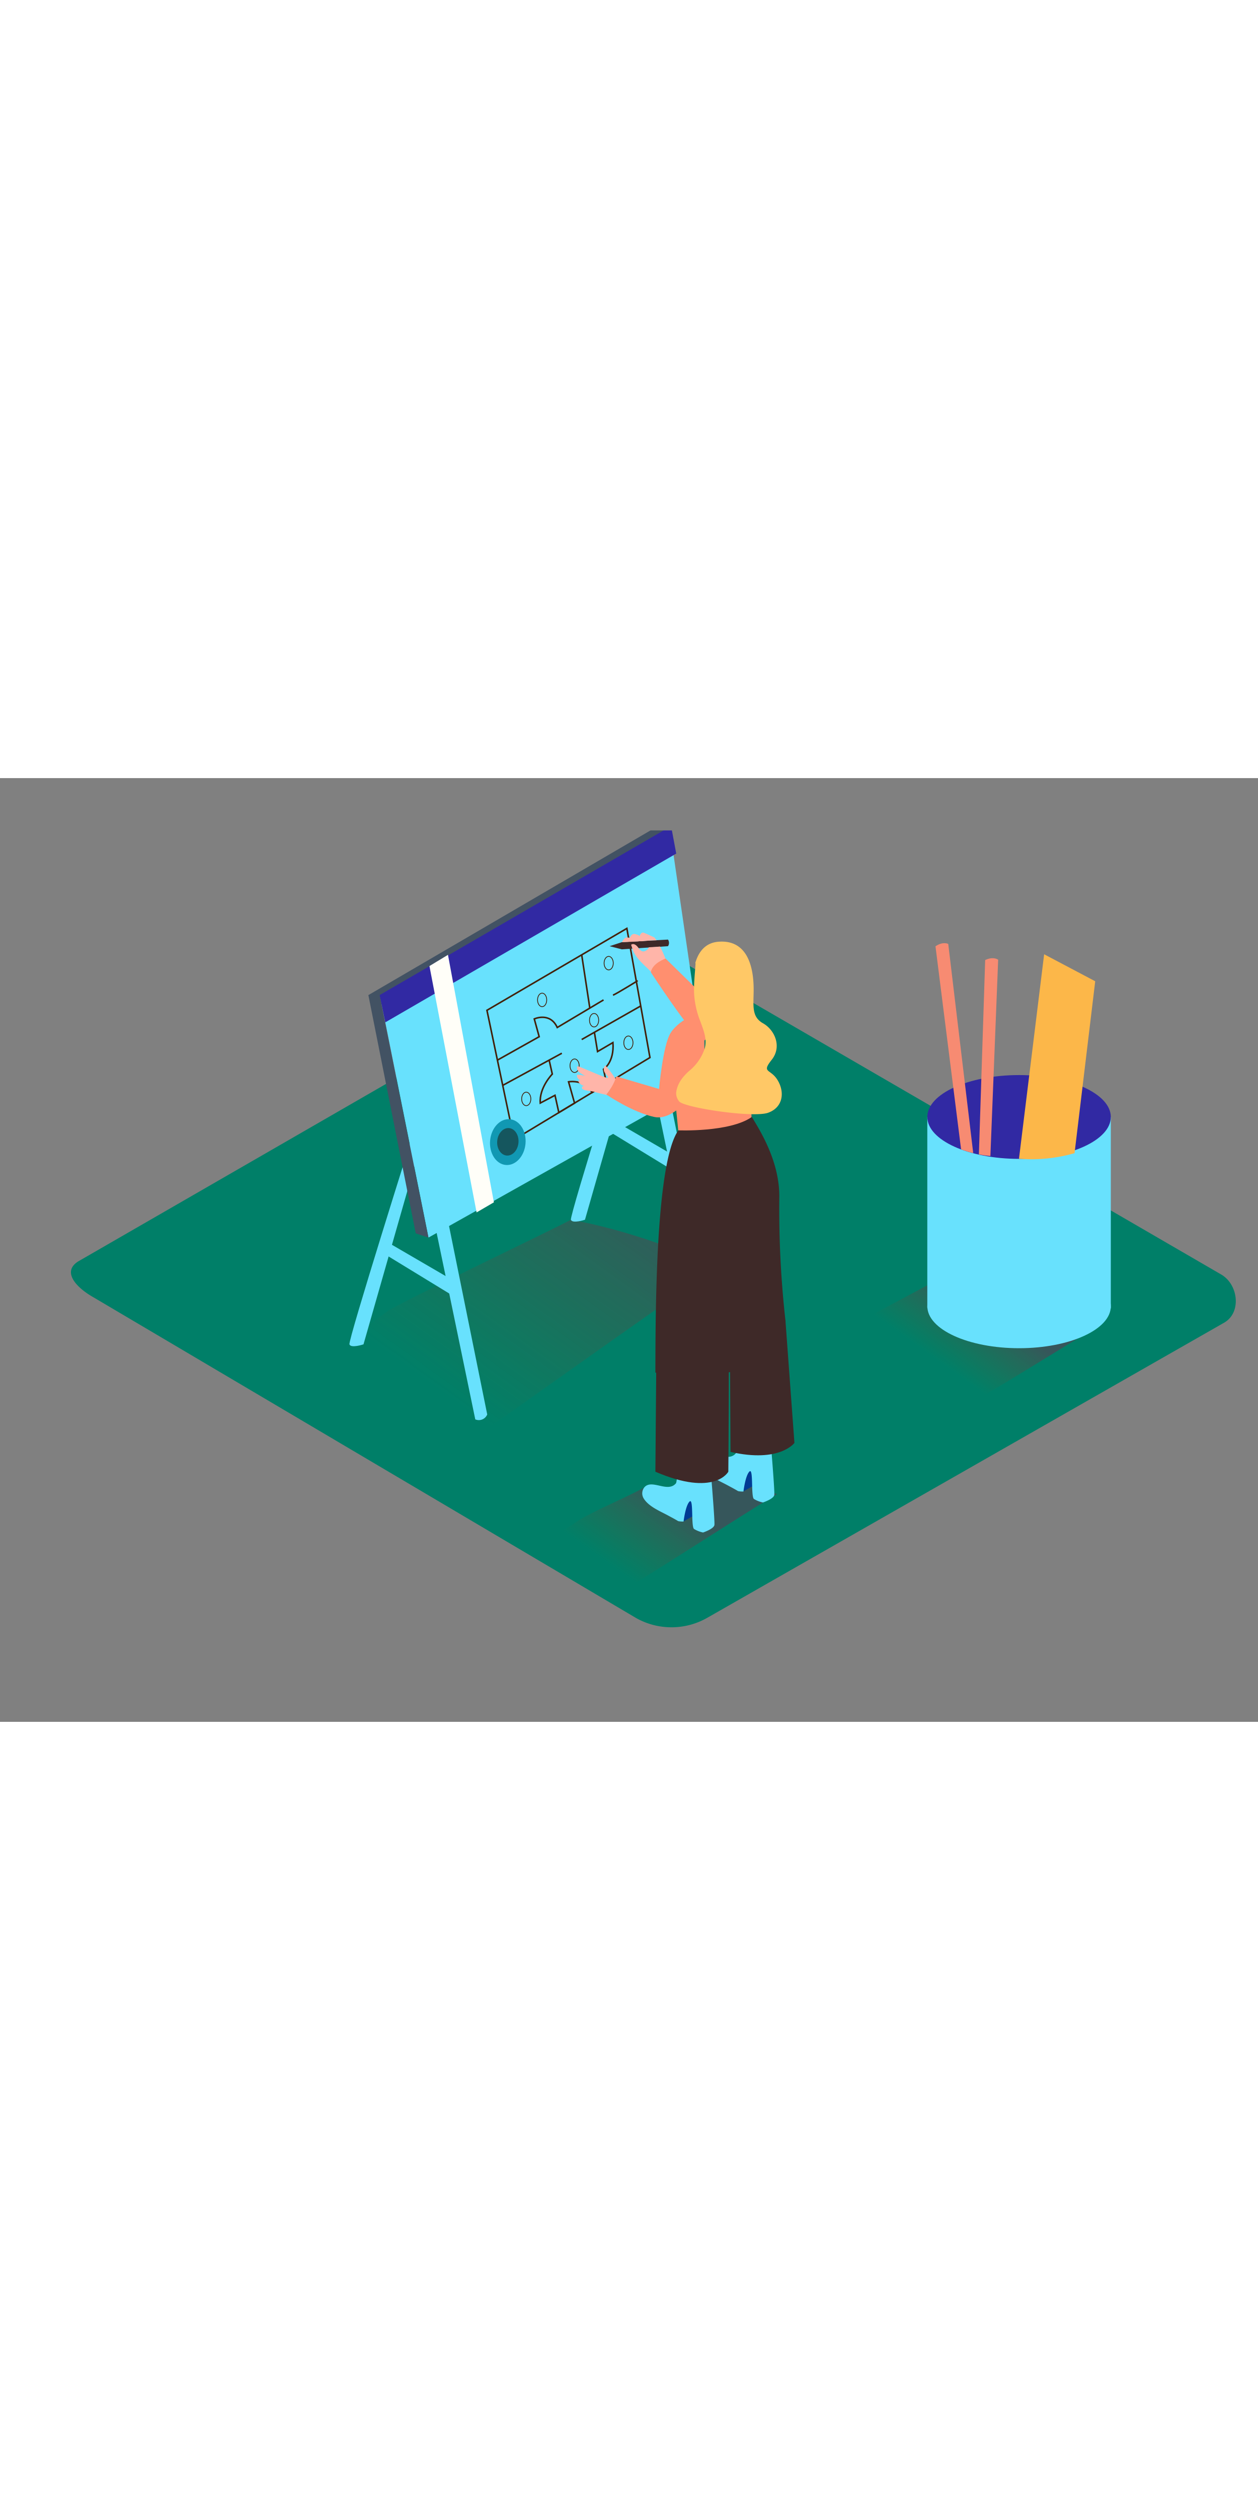 <svg id="Layer_2" data-name="Layer 2" xmlns="http://www.w3.org/2000/svg" xmlns:xlink="http://www.w3.org/1999/xlink" viewBox="0 0 400 300" data-imageid="architect-isometric" imageName="Architect" class="illustrations_image" style="width: 151px;"><rect x="0" y="0" width="400" height="300" fill="#808080" stroke="none"/><defs><linearGradient id="linear-gradient" x1="144.03" y1="198.16" x2="198.26" y2="122.4" gradientUnits="userSpaceOnUse"><stop offset="0" stop-color="#aa4200" stop-opacity="0"/><stop offset="0.98" stop-color="#aa003d"/></linearGradient><linearGradient id="linear-gradient-2" x1="197.46" y1="252.73" x2="214.43" y2="229.02" xlink:href="#linear-gradient"/><linearGradient id="linear-gradient-3" x1="301.23" y1="187.47" x2="314.78" y2="168.54" xlink:href="#linear-gradient"/></defs><title>PP</title><path d="M202.26,267,29.76,165.07c-5.49-3.08-10.2-8.15-4.85-11.46L198,53.83c2.6-1.61,6.54-2.66,9.18-1.13L388.29,157.79c5.49,3.19,6.48,12.1,1,15.29L225,266.86A22.94,22.94,0,0,1,202.26,267Z" fill="#007f68"/><path d="M181.52,140.39c-4.84,2.69-54.47,26.34-58.39,29.15-3.69,2.65-21,15.66-24.72,18.26,6.94,4.94,36.49,26.28,41.54,29.4,3.62-1.95,75.66-53.72,87.2-61.05C220.18,151.06,198.54,143.42,181.52,140.39Z" opacity="0.32" fill="url(#linear-gradient)"/><path d="M220.6,218.11v0c-1.78,3-3.81,6.18-7.19,7.6a14.36,14.36,0,0,1-5,1c-2.66.11-1.09-2.69-3.54-1.23-4.33,2.57-17.63,8.12-21.73,11.06-3.69,2.65-6.16,3.24-9.89,5.84,6.94,4.94,19.2,13,24.25,16.16,6.7-3.61,42.93-27.23,49.58-30.92Z" opacity="0.32" fill="url(#linear-gradient-2)"/><path d="M204.1,77.12,186,140.39s-4,1.34-4.47,0,20.57-68,20.57-68Z" fill="#68e1fd" class="target-color"/><path d="M207.23,95.45c.22.67,14.31,68.85,14.31,68.85a2.87,2.87,0,0,0,3.8-1.56L211.7,95.45Z" fill="#68e1fd" class="target-color"/><polygon points="194.04 108.2 214.38 120.04 214.38 124.96 192.8 111.77 194.04 108.2" fill="#68e1fd" class="target-color"/><path d="M133.68,116.7,115.58,180s-4,1.34-4.47,0,20.57-68,20.57-68Z" fill="#68e1fd" class="target-color"/><path d="M136.81,135c.22.67,14.31,68.85,14.31,68.85a2.87,2.87,0,0,0,3.8-1.56L141.28,135Z" fill="#68e1fd" class="target-color"/><polygon points="123.62 147.77 143.97 159.62 143.97 164.53 122.39 151.35 123.62 147.77" fill="#68e1fd" class="target-color"/><polygon points="117.13 68.98 206.83 16.63 211 16.63 209.99 20.51 120.93 72.16 117.13 68.98" fill="#425263"/><polygon points="136.24 146.06 120.93 69.74 213.03 16.63 224.66 96.41 136.24 146.06" fill="#68e1fd" class="target-color"/><polygon points="122.51 77.64 215.02 23.99 213.64 16.63 211 16.63 120.7 68.98 122.51 77.64" fill="#3129a3"/><polygon points="120.7 68.98 117.13 68.98 132.19 144.72 136.24 146.06 120.7 68.98" fill="#425263"/><polygon points="162.4 109.82 154.83 73.81 199.32 47.78 206.66 88.83 166.41 113.14 162.4 109.82" fill="none" stroke="#42210b" stroke-miterlimit="10" stroke-width="0.5"/><path d="M158.16,89.65l13.28-7.45-1.56-5.65s5-2.3,7.31,2.73l14.71-8.77" fill="none" stroke="#42210b" stroke-miterlimit="10" stroke-width="0.5"/><path d="M194.91,69c1.07-.39,9.29-5.47,7.42-4.34" fill="none" stroke="#42210b" stroke-miterlimit="10" stroke-width="0.5"/><line x1="184.96" y1="56.18" x2="187.54" y2="73.1" fill="none" stroke="#42210b" stroke-miterlimit="10" stroke-width="0.5"/><line x1="159.84" y1="97.68" x2="178.64" y2="87.46" fill="none" stroke="#42210b" stroke-miterlimit="10" stroke-width="0.5"/><line x1="184.96" y1="83.1" x2="203.73" y2="72.43" fill="none" stroke="#42210b" stroke-miterlimit="10" stroke-width="0.5"/><path d="M174.61,89.65l1,4.43s-4.21,4.28-3.82,9.22l4.68-2.47,1.22,5.49,5-3-1.91-6.78s5.16-.94,7.46,3.43l4.65-2.81-1-4.6s3.48-2.13,3-8.49L190,86.93l-1-6.11" fill="none" stroke="#42210b" stroke-miterlimit="10" stroke-width="0.5"/><ellipse cx="172.38" cy="70.51" rx="1.46" ry="2.15" fill="none" stroke="#42210b" stroke-miterlimit="10" stroke-width="0.25"/><ellipse cx="193.54" cy="58.82" rx="1.46" ry="2.15" fill="none" stroke="#42210b" stroke-miterlimit="10" stroke-width="0.25"/><ellipse cx="188.9" cy="76.96" rx="1.46" ry="2.15" fill="none" stroke="#42210b" stroke-miterlimit="10" stroke-width="0.25"/><ellipse cx="199.81" cy="84.13" rx="1.46" ry="2.15" fill="none" stroke="#42210b" stroke-miterlimit="10" stroke-width="0.25"/><ellipse cx="182.7" cy="91.43" rx="1.46" ry="2.15" fill="none" stroke="#42210b" stroke-miterlimit="10" stroke-width="0.25"/><ellipse cx="167.33" cy="101.98" rx="1.46" ry="2.15" fill="none" stroke="#42210b" stroke-miterlimit="10" stroke-width="0.25"/><ellipse cx="161.46" cy="115.7" rx="7.3" ry="5.65" transform="translate(31.95 266.31) rotate(-84.93)" fill="#1198b3"/><ellipse cx="161.47" cy="115.61" rx="4.38" ry="3.39" transform="translate(32.05 266.24) rotate(-84.93)" fill="#15565e"/><polygon points="136.55 59.74 151.54 138.06 157.04 134.85 142.44 56.18 136.55 59.74" fill="#fffef8"/><path d="M200,97.58s-4.35-1.78-4.54-2.34a25.81,25.81,0,0,0-3-3.88,1.86,1.86,0,0,0-.19,2.23c.71.9,1.28,1.37,1,1.7s-9.14-3.74-9.56-3.69-.28,1.42.71,2.08l1.61,1s-2.44-.62-2.55-.28a1.43,1.43,0,0,0,1,1.56s-1.14.28-.14,1.09a3.5,3.5,0,0,0,1.42.85s-1,0-.66.76,3,.76,3.6,1a65.39,65.39,0,0,0,10.32,2.08C201.07,101.77,200,97.58,200,97.58Z" fill="#ffb5a9"/><path d="M197.71,52.16l14.69-.83a1.9,1.9,0,0,1,0,2.1l-14.69,1-3.88-1Z" fill="#3e2928"/><path d="M209.87,53.54c-1.19.12-2.39.17-3.59.24,0,.49-1.74,2.44-3.12.41s-2.3-1.34-2.49-1.21c.08.23.23.69.5,1.53.83,2.64,4.36,5.55,5,6.23s4.28,3.91,4.28,3.91l3.13-1A46.46,46.46,0,0,0,209.87,53.54Z" fill="#ffb5a9"/><path d="M203.19,51.86l1,0a39.15,39.15,0,0,1,4.55-.29c-.4-.6-.66-.91-.66-.91s-2.52-1.18-3.4-1.51-1.3,1.07-1.3,1.07-.22-.35-1.43-.64-1.66,1.17-1.66,1.17l-.91-.09c-.91-.09-1.62,1.5-1.62,1.5l5.21-.24A.67.67,0,0,1,203.19,51.86Z" fill="#ffb5a9"/><path d="M231.48,76.62c-1.09-.84-19.84-19.26-19.84-19.26s-4.26,1.45-4.69,4.38c0,0,12.65,19.43,16.57,22.08" fill="#ff8f6f"/><path d="M236.34,226.74l4.46-2.47-1.13-6.37s-6.65.62-7.23,3" fill="#003b94"/><path d="M234.67,226.65c-1-.61-2.06-1.16-3.09-1.72-2.58-1.41-6.3-2.87-7.89-5.52a3.08,3.08,0,0,1,.2-3.46c2.35-2.83,7.45,1.82,10.07-1.31.52-.62.75-10.44.75-10.44l10,2.68s1.69,19.73,1.49,21-3.61,2.39-3.61,2.39a8.81,8.81,0,0,1-2.87-1.12c-1-.76-.1-10-1.42-8.72s-1.91,6.36-1.91,6.36A6.84,6.84,0,0,1,234.67,226.65Z" fill="#68e1fd" class="target-color"/><path d="M217.31,236.28l4.46-2.47-1.13-6.37s-6.65.62-7.23,3" fill="#003b94"/><path d="M215.63,236.19c-1-.61-2.06-1.16-3.09-1.72-2.58-1.41-6.3-2.87-7.89-5.52a3.08,3.08,0,0,1,.2-3.46c2.35-2.83,7.45,1.82,10.07-1.31.52-.62.75-10.44.75-10.44l10,2.68s1.69,19.73,1.49,21-3.61,2.39-3.61,2.39a8.81,8.81,0,0,1-2.87-1.12c-1-.76-.1-10-1.42-8.72s-1.91,6.36-1.91,6.36A6.84,6.84,0,0,1,215.63,236.19Z" fill="#68e1fd" class="target-color"/><path d="M249.72,172.13l2.88,39.2s-4.66,6.44-20.32,2.86h0l-.15-26.43" fill="#3e2928"/><path d="M231.58,179.89c.34,3.38,0,40.6,0,40.6s-4.33,8.11-23.19,0l.26-31.63" fill="#3e2928"/><path d="M248.11,182.18A76.41,76.41,0,0,1,232.65,189l-.12-.05a1.06,1.06,0,0,0-1.43.53,81.68,81.68,0,0,1-10.15,2.3c-4.4.71-8-2.55-12.56-2.78.05-17.31-.08-66.6,7.29-77l21.78-7.29c.1,1.8,10.58,13.94,10.33,28.74a318.55,318.55,0,0,0,2,39.39" fill="#3e2928"/><path d="M213.66,92.12l2,19.85s16.26.66,23.28-4.18V91" fill="#ff8f6f"/><path d="M224,74s-7.68,2.07-10.8,7.05c-2.4,3.83-3.66,17.76-3.66,17.76l-13.63-4s-.38,2.38-3.12,5.77c0,0,8.15,5.61,15.26,7.14s14.67-10.58,14.67-10.58,1.57,5,1.26-.34" fill="#ff8f6f"/><path d="M219.1,93.11A15.57,15.57,0,0,0,224,86.18c.92-3.14-.24-5.9-1.31-8.82a28.41,28.41,0,0,1-2-9.07c-.09-3.06.26-6.12.46-9.17a.88.88,0,0,0-.06-.39c1-3.44,3.13-6.36,7.28-6.71,10.73-.91,11.33,11,11.26,15.81s-.6,8.1,3,10.12,6.13,7.32,2.74,11.6-.35,2.72,1.92,6.53,1.68,8.56-3,10.28S218,104.84,216,102.83a4.12,4.12,0,0,1-1-2.92C215.37,97.13,217,95,219.1,93.11Z" fill="#ffc866"/><path d="M313.1,196c6.7-3.61,30.15-18.44,36.8-22.14L302.76,157l-30.21,16.16C279.55,176.79,303.41,190,313.1,196Z" opacity="0.32" fill="url(#linear-gradient-3)"/><path d="M294.85,107.72v60.71s58.35,3.24,58.35,0V107.72" fill="#68e1fd" class="target-color"/><ellipse cx="324.03" cy="167.91" rx="29.17" ry="13.32" fill="#68e1fd" class="target-color"/><ellipse cx="324.03" cy="107.72" rx="29.17" ry="13.32" fill="#3129a3"/><path d="M305.84,118.09l.2.11c1.12.39,2.25.74,3.41,1l-7.94-66.48s-1.66-.91-4.06.75L305.59,118Z" fill="#f78b72"/><path d="M314.91,120.14l2.47-62.4s-1.49-1.16-4.13.1l-2,61.78A32.7,32.7,0,0,0,314.91,120.14Z" fill="#f78b72"/><path d="M324,121,332,56l16.24,8.58-6.57,54.65A49.63,49.63,0,0,1,324,121Z" fill="#fcb749"/></svg>